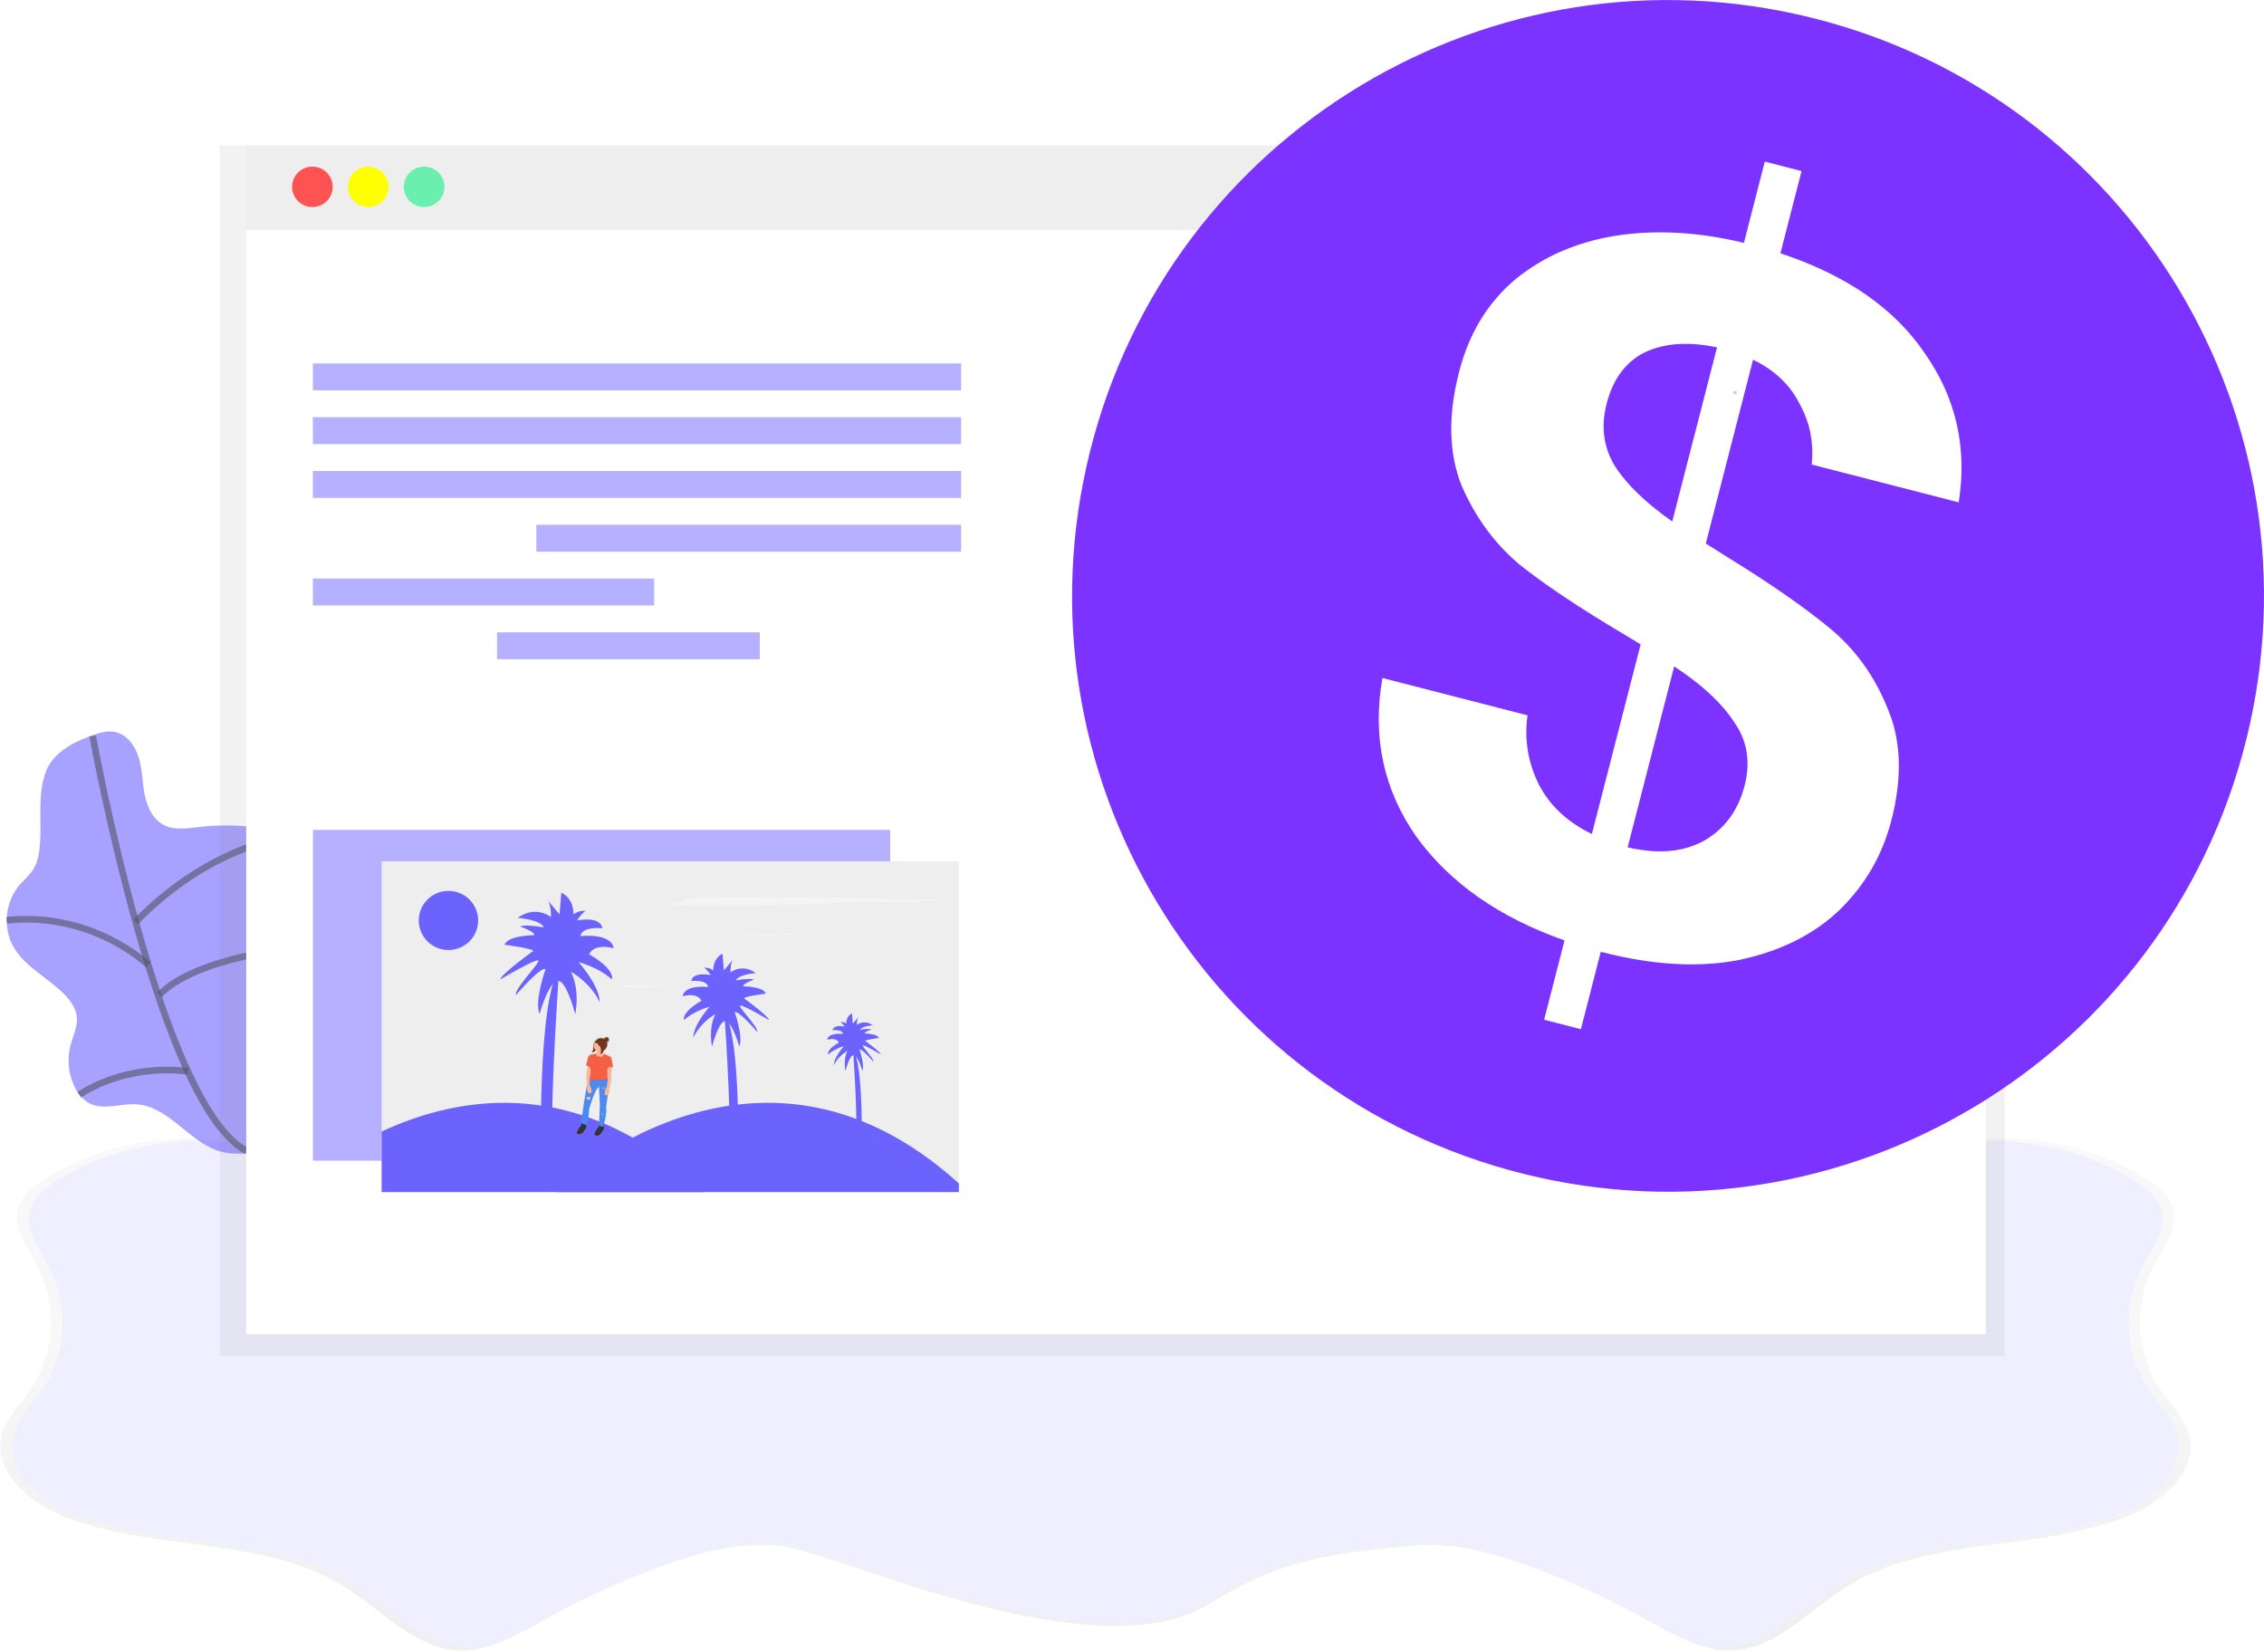 <svg width="340" height="248" viewBox="0 0 340 248" fill="none" xmlns="http://www.w3.org/2000/svg">
<path opacity="0.5" d="M328.782 215.559C328.147 212.952 326.064 210.988 324.53 208.782C322.686 206.062 321.609 202.899 321.41 199.624C321.211 196.348 321.897 193.08 323.398 190.158C324.873 187.364 327.185 184.475 326.348 181.425C325.787 179.372 323.925 177.966 322.096 176.865C315.148 172.699 307.128 170.646 299.023 170.958C289.088 171.362 279.187 175.312 269.445 173.356C259.956 171.443 251.917 166.707 241.99 166.145C234.575 165.727 227.24 166.197 219.81 165.389C201.45 163.406 182.955 162.967 164.521 164.075C146.089 162.967 127.595 163.407 109.237 165.389C101.825 166.197 94.487 165.727 87.056 166.145C77.1 166.703 69.079 171.447 59.587 173.356C49.841 175.316 39.943 171.362 30.009 170.958C21.904 170.646 13.884 172.699 6.936 176.865C5.092 177.966 3.248 179.372 2.684 181.425C1.851 184.472 4.159 187.361 5.634 190.158C7.136 193.079 7.824 196.347 7.626 199.623C7.428 202.898 6.352 206.061 4.509 208.782C2.975 210.984 0.892 212.952 0.258 215.559C-1.018 220.801 4.1 225.419 9.108 227.501C22.77 233.187 39.387 230.438 51.884 238.356C57.485 241.91 62.386 247.615 69.024 247.828C73.512 247.971 77.594 245.489 81.514 243.305C87.38 240.036 93.512 237.264 99.845 235.019C105.376 233.059 111.236 231.488 117.073 232.137C125.986 233.117 164.514 251.649 181.883 240.698C193.779 233.191 203.057 233.128 211.992 232.134C217.829 231.484 223.685 233.055 229.22 235.015C235.553 237.26 241.685 240.032 247.551 243.301C251.468 245.485 255.553 247.967 260.041 247.824C266.679 247.611 271.58 241.906 277.181 238.352C289.671 230.43 306.284 233.184 319.957 227.497C324.939 225.408 330.061 220.805 328.782 215.559Z" fill="url(#paint0_linear)"/>
<path d="M326.975 215.452C326.348 212.882 324.287 210.929 322.771 208.749C320.951 206.057 319.889 202.929 319.695 199.69C319.5 196.451 320.18 193.219 321.665 190.331C323.14 187.566 325.411 184.71 324.585 181.696C324.028 179.666 322.188 178.275 320.381 177.188C313.51 173.067 305.578 171.036 297.563 171.344C287.739 171.74 277.948 175.65 268.309 173.712C258.92 171.825 250.977 167.133 241.142 166.579C233.808 166.167 226.539 166.63 219.209 165.844C201.051 163.884 182.76 163.449 164.529 164.545C146.298 163.449 128.007 163.884 109.849 165.844C102.518 166.645 95.25 166.178 87.915 166.579C78.084 167.129 70.138 171.821 60.749 173.712C51.113 175.65 41.319 171.74 31.495 171.344C23.479 171.036 15.548 173.067 8.676 177.188C6.87 178.289 5.029 179.666 4.473 181.696C3.647 184.71 5.948 187.57 7.393 190.331C8.878 193.219 9.558 196.451 9.363 199.69C9.169 202.929 8.106 206.057 6.287 208.749C4.768 210.929 2.71 212.871 2.083 215.452C0.789 220.636 5.852 225.203 10.797 227.244C24.312 232.864 40.744 230.144 53.093 237.978C58.625 241.491 63.481 247.137 70.056 247.347C74.481 247.49 78.538 245.034 82.41 242.872C88.212 239.637 94.277 236.895 100.542 234.674C106.018 232.732 111.807 231.179 117.582 231.822C126.432 232.805 164.525 251.121 181.687 240.291C193.454 232.868 202.629 232.805 211.465 231.822C217.239 231.179 223.033 232.732 228.505 234.674C234.769 236.895 240.835 239.637 246.637 242.872C250.513 245.03 254.55 247.486 258.99 247.347C265.554 247.137 270.403 241.495 275.953 237.978C288.307 230.144 304.739 232.864 318.25 227.244C323.177 225.203 328.24 220.636 326.975 215.452Z" fill="#F0EFFF"/>
<path opacity="0.6" d="M13.866 110.414C14.921 110.047 16.042 109.698 17.145 109.889C18.988 110.208 20.283 111.948 20.832 113.736C21.381 115.524 21.363 117.407 21.713 119.243C22.064 121.078 22.901 122.976 24.553 123.854C26.205 124.731 28.156 124.386 29.988 124.173C32.392 123.897 34.819 123.875 37.227 124.107C39.248 124.302 41.623 124.981 42.216 126.916C42.703 128.494 41.737 130.106 41.11 131.629C39.908 134.478 39.812 137.844 41.188 140.612C42.563 143.38 45.351 145.444 46.516 148.366C46.854 149.097 46.952 149.915 46.796 150.704C46.624 151.257 46.34 151.769 45.963 152.209C45.048 153.381 43.957 154.412 43.124 155.646C41.387 158.215 40.911 161.409 40.712 164.497C40.513 167.533 40.531 170.579 40.764 173.612C38.499 172.878 35.999 173.531 33.665 173.05C28.698 172.03 25.596 166.178 20.537 165.822C18.144 165.653 15.57 166.776 13.435 165.686C12.415 165.101 11.617 164.198 11.163 163.116C10.261 161.202 10.055 159.035 10.581 156.986C10.949 155.569 11.687 154.181 11.543 152.723C11.421 151.475 10.669 150.374 9.806 149.46C7.347 146.861 3.777 145.271 2.011 142.162C1.207 140.685 0.872 139 1.049 137.33C1.226 135.659 1.907 134.082 3.003 132.804C3.633 132.191 4.23 131.546 4.791 130.869C5.639 129.68 5.897 128.178 6.012 126.721C6.255 123.23 5.643 119.533 6.79 116.141C7.819 113.072 10.96 111.442 13.866 110.414Z" fill="#6C63FF"/>
<path opacity="0.6" d="M13.918 110.517C13.918 110.517 23.988 166.196 37.065 172.837" stroke="#535461" stroke-miterlimit="10"/>
<path opacity="0.6" d="M41.936 125.928C41.936 125.928 31.15 127.396 20.375 138.428" stroke="#535461" stroke-miterlimit="10"/>
<path opacity="0.6" d="M22.27 144.897C22.27 144.897 13.969 136.82 1 138.189" stroke="#535461" stroke-miterlimit="10"/>
<path opacity="0.6" d="M44.704 142.309C44.704 142.309 29.555 143.59 23.946 149.38" stroke="#535461" stroke-miterlimit="10"/>
<path opacity="0.6" d="M28.196 160.873C28.196 160.873 19.715 159.405 11.886 164.379" stroke="#535461" stroke-miterlimit="10"/>
<path d="M33 21.835V31.009V203.628H301.062V31.009V21.835H33Z" fill="url(#paint1_linear)"/>
<path d="M298.223 30.084H36.976V200.339H298.223V30.084Z" fill="white"/>
<path d="M298.223 21.985H36.976V34.511H298.223V21.985Z" fill="#EEEEEE"/>
<path d="M46.917 31.093C48.601 31.093 49.967 29.734 49.967 28.058C49.967 26.381 48.601 25.021 46.917 25.021C45.233 25.021 43.867 26.381 43.867 28.058C43.867 29.734 45.233 31.093 46.917 31.093Z" fill="#FF5252"/>
<path d="M55.306 31.093C56.991 31.093 58.356 29.734 58.356 28.058C58.356 26.381 56.991 25.021 55.306 25.021C53.622 25.021 52.257 26.381 52.257 28.058C52.257 29.734 53.622 31.093 55.306 31.093Z" fill="#FFFF00"/>
<path d="M63.696 31.093C65.38 31.093 66.745 29.734 66.745 28.058C66.745 26.381 65.38 25.021 63.696 25.021C62.011 25.021 60.646 26.381 60.646 28.058C60.646 29.734 62.011 31.093 63.696 31.093Z" fill="#69F0AE"/>
<path opacity="0.5" d="M144.34 54.574H46.987V58.612H144.34V54.574Z" fill="#6C63FF"/>
<path opacity="0.5" d="M144.34 62.65H46.987V66.689H144.34V62.65Z" fill="#6C63FF"/>
<path opacity="0.5" d="M144.34 70.727H46.987V74.765H144.34V70.727Z" fill="#6C63FF"/>
<path opacity="0.5" d="M144.339 78.803H80.544V82.841H144.339V78.803Z" fill="#6C63FF"/>
<path opacity="0.5" d="M98.245 86.88H46.987V90.918H98.245V86.88Z" fill="#6C63FF"/>
<path opacity="0.5" d="M114.101 94.956H74.644V98.994H114.101V94.956Z" fill="#6C63FF"/>
<path d="M337.322 111.13C325.367 159.058 276.8 188.23 228.842 176.276C180.885 164.323 151.72 115.774 163.683 67.84C175.646 19.907 224.199 -9.267 272.141 2.683C320.083 14.634 349.277 63.189 337.322 111.13Z" fill="#7C33FF"/>
<path d="M259.501 83.713C265.829 87.613 270.911 91.14 274.746 94.294C278.581 97.449 281.477 101.446 283.433 106.286C285.511 111.054 285.715 116.682 284.046 123.171C282.701 128.401 280.1 132.895 276.242 136.652C272.41 140.313 267.433 142.802 261.312 144.118C255.216 145.338 248.294 144.952 240.546 142.959L240.401 142.922L237.412 154.544L231.891 153.124L234.955 141.212C225.107 137.749 217.672 132.533 212.65 125.562C207.75 118.52 206.069 110.602 207.608 101.808L229.399 107.412C228.89 110.998 229.449 114.446 231.075 117.756C232.727 120.969 235.39 123.461 239.065 125.232L246.388 96.758L243.707 95.139C237.257 91.312 232.102 87.87 228.242 84.812C224.504 81.682 221.596 77.733 219.518 72.965C217.562 68.125 217.431 62.413 219.125 55.827C220.594 50.113 223.378 45.511 227.477 42.022C231.672 38.558 236.732 36.349 242.656 35.394C248.677 34.465 255.09 34.824 261.894 36.471L265.033 24.268L270.553 25.688L267.377 38.036C277.275 41.304 284.505 46.313 289.068 53.062C293.752 59.739 295.448 67.197 294.156 75.435L272.074 69.755C272.412 66.435 271.802 63.387 270.244 60.611C268.808 57.764 266.483 55.565 263.267 54.016L256.168 81.617L259.501 83.713ZM241.285 60.597C240.388 64.084 240.816 67.24 242.567 70.065C244.343 72.794 247.199 75.541 251.134 78.309L257.859 52.16C253.548 51.258 249.92 51.512 246.976 52.923C244.129 54.359 242.232 56.917 241.285 60.597ZM244.436 127.233C248.916 128.282 252.714 127.968 255.83 126.291C258.97 124.517 261.027 121.742 261.998 117.965C262.92 114.382 262.395 111.201 260.425 108.423C258.577 105.572 255.576 102.787 251.423 100.067L244.436 127.233Z" fill="white"/>
<path d="M260.795 58.723H260.338V59.18H260.795V58.723Z" fill="#CCCCCC"/>
<path d="M260.798 58.799V59.028C260.714 59.028 260.646 58.975 260.646 58.912C260.646 58.849 260.714 58.799 260.798 58.799Z" fill="#E6E6E6"/>
<path opacity="0.5" d="M133.687 124.618H47V174.288H133.687V124.618Z" fill="#6C63FF"/>
<path d="M144 129.335H57.313V179.006H144V129.335Z" fill="#EEEEEE"/>
<path d="M105.813 179.006H57.313V169.907C69.162 164.393 87.394 161.296 105.813 179.006Z" fill="#6C63FF"/>
<g opacity="0.1">
<path opacity="0.1" d="M143.443 177.704V179.006H82.957V178.728C82.957 178.728 112.72 149.878 143.443 177.704Z" fill="black"/>
</g>
<path d="M144 177.704V179.006H83.514V178.728C83.514 178.728 113.278 149.878 144 177.704Z" fill="#6C63FF"/>
<path d="M67.347 142.655C69.811 142.655 71.807 140.667 71.807 138.215C71.807 135.763 69.811 133.775 67.347 133.775C64.884 133.775 62.888 135.763 62.888 138.215C62.888 140.667 64.884 142.655 67.347 142.655Z" fill="#6C63FF"/>
<path d="M105.317 134.857C104.807 134.857 104.238 134.857 103.851 134.888C103.678 134.897 103.507 134.932 103.344 134.99L100.721 135.928C102.839 135.981 105.049 135.964 107.221 135.948L119.396 135.853C120.639 135.853 121.944 135.831 122.978 135.759C123.672 135.709 124.182 135.637 124.823 135.581C127.128 135.376 130.487 135.415 133.489 135.426C136.491 135.437 140.114 135.359 141.171 135.06H134.726C134.032 135.06 133.302 135.06 132.689 135.026C131.973 134.985 131.535 134.907 130.905 134.852C129.863 134.763 128.424 134.752 127.086 134.746C119.742 134.716 112.489 134.888 105.317 134.857Z" fill="#F4F4F4"/>
<path d="M112.531 140.235C112.419 140.235 112.297 140.235 112.213 140.235C112.175 140.237 112.137 140.244 112.101 140.257L111.544 140.46C112.004 140.46 112.48 140.46 112.952 140.46L115.588 140.44C115.867 140.44 116.146 140.44 116.363 140.421C116.514 140.421 116.625 140.393 116.762 140.382C117.261 140.338 117.988 140.346 118.641 140.349C119.199 140.367 119.759 140.34 120.313 140.268H118.919C118.769 140.268 118.61 140.268 118.479 140.268C118.348 140.268 118.228 140.243 118.091 140.229C117.866 140.21 117.553 140.207 117.255 140.207C115.666 140.207 114.094 140.243 112.531 140.235Z" fill="#F4F4F4"/>
<path d="M93.855 148.005C93.744 148.005 93.621 148.005 93.538 148.005C93.499 148.007 93.462 148.014 93.426 148.027L92.869 148.229C93.329 148.229 93.805 148.229 94.276 148.229L96.913 148.21C97.192 148.21 97.471 148.21 97.688 148.191C97.838 148.191 97.95 148.163 98.087 148.152C98.585 148.107 99.313 148.116 99.965 148.118C100.524 148.137 101.083 148.11 101.638 148.038H100.244C100.093 148.038 99.935 148.038 99.804 148.038C99.673 148.038 99.553 148.013 99.416 147.999C99.19 147.98 98.878 147.977 98.58 147.977C96.991 147.977 95.419 148.013 93.855 148.005Z" fill="#F4F4F4"/>
<path d="M83.378 176.544H81.281C81.281 176.544 80.626 153.724 83.378 146.681H83.902C83.902 146.681 82.068 172.501 83.378 176.544Z" fill="#6C63FF"/>
<path d="M81.937 145.507C81.937 145.507 80.234 150.202 81.02 152.289C81.02 152.289 82.199 147.985 83.573 147.333C84.947 146.681 86.388 152.289 86.388 152.289C86.388 152.289 87.174 148.768 85.733 145.907C85.733 145.907 88.615 147.472 90.056 150.472C90.056 150.472 90.318 148.529 86.912 144.472C86.912 144.472 89.925 145.255 91.891 147.081C91.891 147.081 92.546 145.646 88.484 143.298C88.484 143.298 89.008 141.603 92.153 142.385C92.153 142.385 92.153 140.166 87.174 140.56C87.174 140.56 87.174 139.125 90.45 139.386C90.45 139.386 90.45 137.56 86.65 138.212C86.65 138.212 87.436 137.038 87.96 136.777C87.305 136.717 86.651 136.903 86.126 137.299C86.126 137.299 86.257 134.952 84.292 134.039L84.03 137.299C84.03 137.299 81.828 134.716 82.327 135.212C82.458 135.343 82.851 136.908 82.72 137.69C82.72 137.69 80.49 135.864 77.742 137.821C77.742 137.821 81.148 138.082 81.672 139.255C81.672 139.255 78.79 138.734 78.135 139.125C78.135 139.125 80.365 139.907 80.231 140.429C80.231 140.429 76.301 140.429 75.771 141.864C75.771 141.864 79.832 142.385 80.094 142.777C80.094 142.777 75.378 146.168 75.116 147.081C75.116 147.081 79.963 144.211 80.749 144.211C81.535 144.211 77.212 148.374 77.474 149.428C77.486 149.42 81.034 145.246 81.937 145.507Z" fill="#6C63FF"/>
<path d="M109.23 175.69H110.83C110.83 175.69 111.332 158.255 109.23 152.875H108.829C108.829 152.875 110.234 172.596 109.23 175.69Z" fill="#6C63FF"/>
<path d="M110.332 151.978C110.332 151.978 111.633 155.566 111.031 157.159C111.031 157.159 110.131 153.871 109.08 153.374C108.029 152.877 106.928 157.159 106.928 157.159C106.928 157.159 106.329 154.47 107.43 152.278C106.021 153.108 104.876 154.317 104.127 155.766C104.127 155.766 103.926 154.27 106.53 151.182C106.53 151.182 104.227 151.778 102.728 153.174C102.728 153.174 102.226 152.078 105.331 150.286C105.331 150.286 104.93 148.99 102.53 149.589C102.53 149.589 102.53 147.896 106.332 148.202C106.332 148.202 106.332 147.105 103.823 147.305C103.823 147.305 103.823 145.918 106.725 146.409C106.725 146.409 106.125 145.513 105.724 145.313C106.222 145.269 106.719 145.411 107.118 145.712C107.118 145.712 107.017 143.92 108.511 143.215L108.712 145.712C108.712 145.712 110.385 143.74 110.014 144.12C109.774 144.721 109.671 145.367 109.713 146.012C109.713 146.012 111.413 144.625 113.515 146.112C113.515 146.112 110.911 146.312 110.513 147.208C110.513 147.208 112.715 146.809 113.214 147.108C113.214 147.108 111.513 147.705 111.614 148.104C111.614 148.104 114.616 148.104 115.017 149.201C115.017 149.201 111.915 149.6 111.714 149.897C111.714 149.897 115.318 152.489 115.516 153.185C115.516 153.185 111.814 150.993 111.212 150.993C110.61 150.993 113.913 154.181 113.721 154.978C113.735 154.967 111.034 151.784 110.332 151.978Z" fill="#6C63FF"/>
<path d="M128.388 172.282H129.381C129.381 172.282 129.69 161.485 128.388 158.152H128.14C128.14 158.152 129.007 170.376 128.388 172.282Z" fill="#6C63FF"/>
<path d="M129.071 157.597C129.071 157.597 129.876 159.817 129.506 160.805C129.506 160.805 128.948 158.768 128.296 158.46C127.644 158.152 126.964 160.805 126.964 160.805C126.964 160.805 126.593 159.14 127.273 157.781C126.401 158.294 125.692 159.043 125.227 159.939C125.227 159.939 125.105 159.013 126.716 157.101C125.851 157.34 125.048 157.761 124.36 158.336C124.36 158.336 124.051 157.656 125.971 156.546C125.971 156.546 125.723 155.744 124.235 156.113C124.235 156.113 124.235 155.064 126.59 155.25C126.59 155.25 126.59 154.57 125.04 154.695C125.04 154.695 125.04 153.832 126.838 154.14C126.672 153.88 126.463 153.65 126.219 153.46C126.529 153.432 126.838 153.52 127.086 153.707C127.086 153.707 127.025 152.597 127.953 152.164L128.076 153.707C128.076 153.707 129.118 152.486 128.881 152.719C128.733 153.091 128.669 153.491 128.695 153.89C129.039 153.64 129.457 153.511 129.883 153.522C130.309 153.533 130.719 153.684 131.05 153.951C131.05 153.951 129.439 154.073 129.191 154.631C129.191 154.631 130.554 154.384 130.863 154.57C130.863 154.57 129.81 154.939 129.871 155.186C129.871 155.186 131.73 155.186 131.978 155.866C131.978 155.866 130.058 156.113 129.932 156.299C129.932 156.299 132.162 157.903 132.288 158.336C132.288 158.336 129.994 156.979 129.623 156.979C129.252 156.979 131.295 158.954 131.173 159.446C131.178 159.448 129.503 157.473 129.071 157.597Z" fill="#6C63FF"/>
<path d="M92.152 160.073L91.943 158.963C91.943 158.881 91.926 158.8 91.894 158.725C91.861 158.651 91.813 158.583 91.754 158.527L90.787 158.055C90.715 157.972 90.657 157.878 90.614 157.778L90.63 157.753C90.684 157.687 90.722 157.61 90.742 157.528C90.744 157.507 90.744 157.485 90.742 157.464H90.756C90.845 157.476 90.936 157.454 91.01 157.403C91.083 157.351 91.135 157.274 91.154 157.187V157.162C91.137 157.237 91.096 157.304 91.038 157.354C90.979 157.404 90.906 157.434 90.828 157.439C90.963 157.349 91.073 157.228 91.15 157.086C91.226 156.944 91.266 156.785 91.266 156.623C91.266 156.623 91.266 156.596 91.266 156.582C91.309 156.556 91.346 156.521 91.374 156.48C91.402 156.439 91.421 156.392 91.43 156.343V156.318C91.419 156.365 91.397 156.408 91.368 156.447C91.339 156.485 91.302 156.517 91.26 156.54C91.254 156.445 91.233 156.352 91.199 156.263H91.224C91.32 156.263 91.411 156.225 91.478 156.158C91.546 156.091 91.584 156 91.584 155.905C91.584 155.905 91.584 155.888 91.584 155.88C91.578 155.97 91.537 156.054 91.471 156.116C91.405 156.178 91.318 156.212 91.227 156.213H91.182V156.196C91.289 156.164 91.385 156.103 91.458 156.019C91.531 155.934 91.579 155.832 91.595 155.722C91.595 155.722 91.595 155.705 91.595 155.697C91.59 155.766 91.565 155.833 91.522 155.888C91.527 155.799 91.499 155.712 91.442 155.643C91.385 155.574 91.305 155.528 91.217 155.515C91.128 155.502 91.038 155.522 90.964 155.571C90.889 155.621 90.836 155.696 90.814 155.783L90.75 155.747C90.77 155.675 90.812 155.612 90.87 155.565C90.928 155.518 90.999 155.49 91.074 155.486H91.049C90.973 155.485 90.9 155.508 90.838 155.551C90.777 155.595 90.73 155.656 90.706 155.727C90.49 155.627 90.246 155.608 90.018 155.674C89.789 155.739 89.592 155.884 89.463 156.082C89.387 156.138 89.29 156.218 89.293 156.288C89.26 156.32 89.231 156.355 89.206 156.393C89.1 156.625 89.061 156.882 89.095 157.134C89.11 157.26 89.095 157.387 89.05 157.505C89.005 157.624 88.933 157.729 88.838 157.814C88.88 157.831 88.924 157.84 88.969 157.84C89.014 157.84 89.059 157.831 89.1 157.814C89.183 157.779 89.261 157.733 89.332 157.678C89.398 157.638 89.454 157.584 89.496 157.52V157.506C89.543 157.537 89.592 157.563 89.644 157.584C89.663 157.75 89.669 157.942 89.594 158.005L89.608 157.975C89.428 158.109 89.204 158.173 88.98 158.152C88.845 158.16 88.714 158.202 88.6 158.275C88.487 158.348 88.394 158.449 88.331 158.569L88.027 159.831V159.853V159.876C88.032 159.893 88.041 159.908 88.054 159.92C88.067 159.933 88.082 159.941 88.1 159.945L88.194 159.97C88.209 160.186 88.187 160.402 88.13 160.611C88.067 160.922 88.03 161.237 88.022 161.554C88.044 161.713 88.083 162.537 88.102 162.928C88.069 163.062 88.042 163.197 88.022 163.333L87.573 166.014C87.573 166.014 87.238 168.159 87.255 168.808L87.197 169.183C87.197 169.183 86.285 170.32 86.553 170.481C86.82 170.642 87.233 170.712 87.626 170.107C87.679 169.964 87.765 169.836 87.877 169.732C87.921 169.694 87.956 169.645 87.978 169.591C88 169.536 88.008 169.477 88.002 169.419L87.974 169.141L88.022 169.158H88.049C88.049 169.158 88.498 167.69 88.448 166.66C88.448 166.66 89.284 163.713 89.911 163.25V163.23L89.97 163.203L90.104 166.058L89.967 169.205L89.936 169.394C89.936 169.394 89.025 170.531 89.293 170.692C89.56 170.853 89.973 170.923 90.366 170.318C90.419 170.175 90.505 170.047 90.617 169.943C90.661 169.905 90.696 169.856 90.718 169.801C90.74 169.747 90.748 169.688 90.742 169.629L90.7 169.213C90.856 168.683 91.258 167.157 91.093 166.272L91.372 164.39C91.651 164.077 91.615 163.28 91.615 163.28C91.835 162.823 91.893 161.027 91.893 161.027L91.949 160.139C91.991 160.136 92.033 160.136 92.074 160.139H92.102H92.119V160.123C92.127 160.116 92.134 160.107 92.138 160.098H92.155V160.075L92.152 160.073ZM91.372 161.876C91.347 161.815 91.319 161.754 91.288 161.693H91.266V161.671C91.265 161.664 91.265 161.656 91.266 161.649V161.627C91.279 161.597 91.29 161.566 91.299 161.535C91.335 161.478 91.354 161.411 91.353 161.344C91.385 161.519 91.392 161.699 91.372 161.876ZM91.288 161.116L91.233 160.522L91.249 160.475L91.325 161.23L91.288 161.116ZM88.646 161.196C88.627 161.218 88.612 161.244 88.604 161.272C88.595 161.299 88.592 161.329 88.596 161.357C88.596 161.357 88.596 161.357 88.596 161.377C88.596 161.437 88.605 161.497 88.621 161.554L88.534 161.926V161.216C88.592 161.141 88.642 161.061 88.685 160.977C88.694 161.053 88.68 161.129 88.646 161.196Z" fill="url(#paint2_linear)"/>
<path d="M89.209 156.612C89.106 156.835 89.069 157.082 89.1 157.325C89.115 157.446 89.1 157.569 89.057 157.683C89.013 157.797 88.943 157.899 88.852 157.98C88.892 157.997 88.935 158.006 88.979 158.006C89.022 158.006 89.066 157.997 89.106 157.98C89.186 157.947 89.26 157.903 89.329 157.85C89.392 157.811 89.447 157.759 89.488 157.697C89.526 157.601 89.539 157.497 89.524 157.395C89.524 157.213 89.54 157.032 89.571 156.854C89.588 156.743 89.694 156.44 89.571 156.382C89.449 156.324 89.262 156.529 89.209 156.612Z" fill="#72351C"/>
<path d="M87.366 168.408L87.28 168.963C87.28 168.963 86.402 170.073 86.661 170.215C86.92 170.356 87.316 170.437 87.695 169.854C87.746 169.717 87.828 169.594 87.935 169.493C87.978 169.456 88.011 169.409 88.032 169.357C88.053 169.304 88.061 169.247 88.055 169.191L87.968 168.345L87.366 168.408Z" fill="#333333"/>
<path d="M90.009 168.628L89.922 169.183C89.922 169.183 89.044 170.293 89.304 170.434C89.563 170.576 89.959 170.656 90.338 170.073C90.389 169.936 90.471 169.813 90.578 169.713C90.62 169.676 90.654 169.629 90.675 169.576C90.695 169.523 90.703 169.466 90.697 169.41L90.611 168.564L90.009 168.628Z" fill="#333333"/>
<path d="M88.64 161.993C88.64 161.993 88.228 162.29 88.083 163.322L87.651 165.906C87.651 165.906 87.285 168.248 87.352 168.697L88.083 168.947C88.083 168.947 88.515 167.532 88.467 166.547C88.467 166.547 89.345 163.433 89.961 163.217L90.092 165.967L89.953 169.061L90.577 169.185C90.577 169.185 91.21 167.215 91.01 166.172L91.336 163.952C91.336 163.952 91.709 162.767 91.191 161.732L88.64 161.993Z" fill="#4D8AF0"/>
<g opacity="0.1">
<path opacity="0.1" d="M89.898 163.258V163.211C89.282 163.43 88.404 166.541 88.404 166.541C88.389 167.346 88.262 168.145 88.027 168.916L88.105 168.944C88.105 168.944 88.537 167.529 88.49 166.544C88.487 166.546 89.29 163.716 89.898 163.258Z" fill="black"/>
<path opacity="0.1" d="M91.216 161.746H91.132C91.432 162.442 91.481 163.219 91.272 163.946L90.945 166.166C91.138 167.154 90.578 168.972 90.519 169.163L90.6 169.18C90.6 169.18 91.233 167.21 91.032 166.166L91.358 163.946C91.358 163.946 91.734 162.767 91.216 161.746Z" fill="black"/>
</g>
<path d="M88.08 159.97C88.08 159.991 88.087 160.012 88.1 160.029C88.113 160.046 88.132 160.057 88.153 160.062C88.356 160.113 88.547 160.207 88.71 160.339C89.017 160.578 88.384 159.862 88.384 159.862L88.172 159.909L88.086 159.987L88.08 159.97Z" fill="#F55F44"/>
<path opacity="0.1" d="M88.08 159.97C88.08 159.991 88.087 160.012 88.1 160.029C88.113 160.046 88.132 160.057 88.153 160.062C88.356 160.113 88.547 160.207 88.71 160.339C89.017 160.578 88.384 159.862 88.384 159.862L88.172 159.909L88.086 159.987L88.08 159.97Z" fill="black"/>
<path d="M91.096 160.603C91.354 160.42 91.653 160.303 91.966 160.261C91.987 160.261 92.008 160.253 92.023 160.238C92.038 160.223 92.047 160.202 92.047 160.181C92.047 160.181 91.316 159.895 91.096 160.603Z" fill="#F55F44"/>
<path opacity="0.1" d="M92.047 160.178C92.047 160.178 91.316 159.901 91.096 160.6C91.096 160.6 91.634 160.189 92.008 160.256" fill="black"/>
<path d="M90.249 157.781C90.774 157.781 91.199 157.357 91.199 156.834C91.199 156.312 90.774 155.888 90.249 155.888C89.724 155.888 89.298 156.312 89.298 156.834C89.298 157.357 89.724 157.781 90.249 157.781Z" fill="#72351C"/>
<path d="M89.593 157.498C89.593 157.498 89.727 158.053 89.593 158.166C89.46 158.28 89.189 158.491 89.393 158.655C89.596 158.818 90.324 159.096 90.566 158.96C90.809 158.824 91.085 158.866 91.018 158.588C90.951 158.311 90.421 158.369 90.413 156.99L89.593 157.498Z" fill="#FDB797"/>
<path opacity="0.1" d="M88.248 159.803C88.267 160.104 88.248 160.407 88.189 160.703C88.127 161.001 88.092 161.305 88.083 161.61C88.111 161.81 88.169 163.131 88.169 163.131C88.169 163.131 88.064 164.288 88.629 164.182C89.195 164.077 88.543 162.861 88.543 162.861L88.571 161.282C88.724 161.075 88.82 160.831 88.85 160.575C88.891 160.195 88.248 159.803 88.248 159.803Z" fill="black"/>
<path d="M88.239 159.803C88.259 160.104 88.239 160.407 88.181 160.703C88.119 161.001 88.084 161.305 88.075 161.61C88.103 161.81 88.161 163.131 88.161 163.131C88.161 163.131 88.055 164.288 88.621 164.182C89.187 164.077 88.535 162.861 88.535 162.861L88.562 161.282C88.716 161.075 88.812 160.831 88.841 160.575C88.88 160.195 88.239 159.803 88.239 159.803Z" fill="#FDB797"/>
<path opacity="0.1" d="M91.86 159.89L91.782 161.124C91.782 161.124 91.734 162.856 91.523 163.294C91.523 163.294 91.581 164.51 91.013 164.479C90.444 164.449 91.107 163.15 91.107 163.15C91.107 163.15 91.411 161.799 91.255 161.371L91.107 159.89H91.86Z" fill="black"/>
<path d="M91.868 159.89L91.79 161.124C91.79 161.124 91.742 162.856 91.53 163.294C91.53 163.294 91.589 164.51 91.02 164.479C90.452 164.449 91.115 163.15 91.115 163.15C91.115 163.15 91.419 161.799 91.263 161.371L91.115 159.89H91.868Z" fill="#FDB797"/>
<path opacity="0.1" d="M90.026 158.694C90.026 158.694 90.486 158.904 90.737 158.277L91.67 158.732C91.728 158.787 91.773 158.852 91.805 158.925C91.836 158.997 91.852 159.075 91.851 159.154L92.052 160.225C92.052 160.225 91.369 159.995 91.157 160.628L91.216 161.23C91.26 161.379 91.249 161.538 91.185 161.679C91.18 161.692 91.177 161.706 91.177 161.72C91.177 161.733 91.18 161.747 91.185 161.76C91.199 161.804 91.203 161.85 91.195 161.896C91.188 161.941 91.17 161.984 91.143 162.021C91.116 162.058 91.08 162.089 91.039 162.11C90.998 162.131 90.953 162.142 90.906 162.143C90.656 162.146 90.405 162.165 90.157 162.201C89.956 162.259 89.348 162.087 89.148 162.201C88.947 162.315 88.523 162.115 88.523 162.115L88.638 161.627C88.638 161.627 88.559 161.388 88.657 161.302C88.755 161.216 88.696 160.469 88.61 160.259C88.61 160.259 88.264 159.934 88.052 159.981L88.331 158.746C88.391 158.631 88.48 158.533 88.59 158.463C88.699 158.392 88.825 158.351 88.955 158.344C89.171 158.363 89.387 158.302 89.56 158.172C89.56 158.172 89.351 158.627 90.026 158.694Z" fill="black"/>
<path opacity="0.1" d="M90.073 158.671C90.198 158.705 90.533 158.741 90.734 158.238L91.668 158.694C91.725 158.748 91.771 158.813 91.802 158.886C91.833 158.958 91.849 159.036 91.849 159.115L92.049 160.186C92.049 160.186 91.366 159.956 91.155 160.589L91.213 161.191L91.252 161.31C91.269 161.361 91.273 161.415 91.265 161.469C91.257 161.522 91.236 161.572 91.205 161.615C91.192 161.63 91.183 161.649 91.179 161.668C91.176 161.688 91.178 161.708 91.185 161.726C91.199 161.77 91.203 161.817 91.195 161.862C91.188 161.908 91.17 161.951 91.143 161.988C91.116 162.025 91.08 162.056 91.039 162.077C90.998 162.098 90.953 162.109 90.906 162.109C90.656 162.112 90.405 162.132 90.157 162.168C89.956 162.226 89.348 162.054 89.148 162.168C88.947 162.281 88.523 162.082 88.523 162.082L88.638 161.593C88.638 161.593 88.559 161.355 88.657 161.269C88.755 161.183 88.696 160.436 88.61 160.225C88.61 160.225 88.264 159.901 88.052 159.948L88.331 158.713C88.391 158.598 88.48 158.5 88.59 158.43C88.699 158.359 88.825 158.318 88.955 158.311C89.171 158.33 89.387 158.269 89.56 158.139C89.56 158.139 89.334 158.549 89.928 158.638L90.073 158.671Z" fill="black"/>
<path d="M90.073 158.691C90.199 158.724 90.533 158.76 90.734 158.258L91.668 158.713C91.725 158.767 91.771 158.833 91.802 158.905C91.833 158.978 91.849 159.056 91.849 159.135L92.05 160.206C92.05 160.206 91.367 159.976 91.155 160.608L91.213 161.21C91.257 161.359 91.247 161.519 91.183 161.66C91.177 161.673 91.174 161.686 91.174 161.7C91.174 161.714 91.177 161.728 91.183 161.74C91.197 161.784 91.2 161.831 91.193 161.876C91.186 161.922 91.168 161.965 91.14 162.002C91.113 162.039 91.078 162.069 91.037 162.091C90.996 162.112 90.95 162.123 90.904 162.123C90.653 162.126 90.403 162.146 90.154 162.182C89.954 162.24 89.346 162.068 89.145 162.182C88.945 162.295 88.521 162.096 88.521 162.096L88.635 161.607C88.635 161.607 88.557 161.369 88.655 161.283C88.752 161.197 88.694 160.45 88.607 160.239C88.607 160.239 88.262 159.915 88.05 159.962L88.329 158.727C88.389 158.612 88.478 158.514 88.587 158.444C88.697 158.373 88.823 158.332 88.953 158.325C89.169 158.344 89.385 158.282 89.558 158.152C89.558 158.152 89.332 158.563 89.926 158.652L90.073 158.691Z" fill="#F55F44"/>
<path opacity="0.1" d="M90.427 157.04L89.61 157.547C89.631 157.639 89.647 157.732 89.658 157.825C89.751 157.862 89.85 157.881 89.95 157.88C90.15 157.867 90.338 157.782 90.48 157.642C90.443 157.443 90.425 157.242 90.427 157.04Z" fill="black"/>
<path d="M89.933 157.819C90.369 157.819 90.722 157.468 90.722 157.034C90.722 156.6 90.369 156.249 89.933 156.249C89.498 156.249 89.144 156.6 89.144 157.034C89.144 157.468 89.498 157.819 89.933 157.819Z" fill="#FDB797"/>
<path d="M91.096 156.432C91.287 156.432 91.442 156.278 91.442 156.088C91.442 155.898 91.287 155.744 91.096 155.744C90.905 155.744 90.751 155.898 90.751 156.088C90.751 156.278 90.905 156.432 91.096 156.432Z" fill="#72351C"/>
<path d="M91.163 156.451C91.076 156.452 90.991 156.419 90.927 156.36C90.863 156.3 90.824 156.219 90.817 156.132C90.817 156.132 90.817 156.149 90.817 156.157C90.817 156.249 90.854 156.336 90.919 156.401C90.983 156.465 91.071 156.501 91.163 156.501C91.255 156.501 91.343 156.465 91.407 156.401C91.472 156.336 91.509 156.249 91.509 156.157C91.509 156.157 91.509 156.141 91.509 156.132C91.502 156.219 91.463 156.3 91.399 156.36C91.335 156.419 91.251 156.452 91.163 156.451Z" fill="#72351C"/>
<path d="M90.965 156.779C90.879 156.763 90.803 156.715 90.751 156.645C90.7 156.575 90.676 156.488 90.686 156.401V156.424C90.67 156.513 90.69 156.606 90.742 156.681C90.794 156.757 90.874 156.808 90.964 156.825C91.054 156.841 91.147 156.821 91.223 156.77C91.298 156.718 91.35 156.638 91.367 156.549V156.524C91.345 156.609 91.292 156.684 91.217 156.731C91.142 156.779 91.052 156.796 90.965 156.779Z" fill="#72351C"/>
<path d="M90.698 157.611C90.612 157.595 90.535 157.547 90.484 157.477C90.432 157.407 90.409 157.32 90.419 157.234V157.256C90.402 157.346 90.422 157.439 90.474 157.514C90.526 157.589 90.606 157.641 90.696 157.657C90.786 157.674 90.879 157.654 90.955 157.602C91.031 157.55 91.082 157.471 91.099 157.381V157.356C91.078 157.442 91.024 157.516 90.95 157.563C90.875 157.611 90.785 157.628 90.698 157.611Z" fill="#72351C"/>
<path d="M91.163 156.268C91.075 156.268 90.99 156.235 90.926 156.175C90.862 156.116 90.823 156.034 90.817 155.946C90.817 155.946 90.817 155.963 90.817 155.971C90.817 156.063 90.854 156.15 90.919 156.215C90.983 156.279 91.071 156.315 91.163 156.315C91.255 156.315 91.343 156.279 91.407 156.215C91.472 156.15 91.509 156.063 91.509 155.971C91.509 155.971 91.509 155.955 91.509 155.946C91.503 156.034 91.464 156.116 91.4 156.175C91.336 156.235 91.251 156.268 91.163 156.268Z" fill="#72351C"/>
<path d="M90.681 156.082C90.681 155.995 90.715 155.911 90.776 155.847C90.837 155.784 90.919 155.746 91.007 155.741H90.982C90.89 155.741 90.802 155.777 90.737 155.842C90.673 155.906 90.636 155.994 90.636 156.085C90.636 156.176 90.673 156.264 90.737 156.328C90.802 156.393 90.89 156.429 90.982 156.429H91.007C90.918 156.424 90.835 156.385 90.774 156.321C90.713 156.256 90.68 156.171 90.681 156.082Z" fill="#72351C"/>
<path opacity="0.1" d="M91.029 159.329C91.065 159.499 91.065 159.675 91.029 159.845C91.029 159.845 90.981 160.295 91.057 160.372" fill="black"/>
<path opacity="0.1" d="M88.693 159.434C88.73 159.605 88.73 159.78 88.693 159.951C88.693 159.951 88.646 160.4 88.721 160.478" fill="black"/>
<path opacity="0.1" d="M88.674 161.28C88.749 161.306 88.83 161.306 88.905 161.28C88.996 161.252 89.093 161.252 89.184 161.28" fill="black"/>
<path opacity="0.1" d="M88.791 160.603C89.062 160.616 89.334 160.573 89.588 160.478C89.588 160.478 90.569 160.716 90.848 160.544" fill="black"/>
<path d="M88.495 164.726H88.264C88.161 164.726 88.077 164.809 88.077 164.912C88.077 165.015 88.161 165.098 88.264 165.098H88.495C88.598 165.098 88.682 165.015 88.682 164.912C88.682 164.809 88.598 164.726 88.495 164.726Z" fill="#FDB797"/>
<path d="M88.08 164.826L88.403 164.812L88.682 164.857H88.585L88.08 164.826Z" fill="#F0E4E4"/>
<path d="M90.26 163.269H90.583L90.862 163.297H90.764L90.26 163.269Z" fill="#F0E4E4"/>
<path d="M90.26 163.336H90.583L90.862 163.364H90.764L90.26 163.336Z" fill="#F0E4E4"/>
<path d="M90.26 163.405H90.583L90.862 163.433H90.764L90.26 163.405Z" fill="#F0E4E4"/>
<path d="M90.26 163.472H90.583L90.862 163.5H90.764L90.26 163.472Z" fill="#F0E4E4"/>
<path d="M88.08 165.084H88.403L88.682 165.117H88.585L88.08 165.084Z" fill="#F0E4E4"/>
<path d="M88.08 165.051H88.403L88.682 165.084H88.585L88.08 165.051Z" fill="#F0E4E4"/>
<path d="M88.08 165.017H88.403L88.682 165.051H88.585L88.08 165.017Z" fill="#F0E4E4"/>
<path d="M88.08 164.984H88.403L88.682 165.018H88.585L88.08 164.984Z" fill="#F0E4E4"/>
<path d="M88.08 164.776L88.403 164.762L88.682 164.807H88.585L88.08 164.776Z" fill="#F0E4E4"/>
<path d="M88.08 164.718L88.403 164.704L88.682 164.748H88.585L88.08 164.718Z" fill="#F0E4E4"/>
<path opacity="0.1" d="M90.067 156.532C90.037 156.825 90.075 157.122 90.179 157.398C90.231 157.532 90.254 157.675 90.246 157.818C90.239 157.962 90.202 158.102 90.137 158.23C90.18 158.24 90.225 158.24 90.267 158.229C90.31 158.218 90.349 158.198 90.382 158.169C90.452 158.109 90.512 158.039 90.561 157.961C90.613 157.898 90.65 157.824 90.67 157.745C90.678 157.62 90.659 157.495 90.614 157.378C90.56 157.166 90.521 156.95 90.497 156.732C90.48 156.599 90.497 156.216 90.346 156.177C90.196 156.138 90.095 156.421 90.067 156.532Z" fill="black"/>
<path d="M90.087 156.524C90.056 156.817 90.094 157.113 90.198 157.389C90.25 157.523 90.273 157.667 90.266 157.81C90.258 157.953 90.221 158.094 90.156 158.222C90.199 158.232 90.244 158.231 90.286 158.221C90.329 158.21 90.368 158.189 90.401 158.161C90.471 158.1 90.531 158.03 90.58 157.953C90.632 157.889 90.669 157.815 90.689 157.736C90.697 157.611 90.678 157.486 90.633 157.37C90.579 157.157 90.54 156.941 90.516 156.723C90.499 156.59 90.516 156.207 90.365 156.168C90.215 156.129 90.114 156.41 90.087 156.524Z" fill="#72351C"/>
<path opacity="0.1" d="M89.747 156.729C89.814 156.798 89.828 156.901 89.884 156.979C89.933 157.032 89.994 157.073 90.061 157.1C90.129 157.127 90.201 157.138 90.274 157.134C90.314 157.132 90.353 157.141 90.388 157.159C90.45 157.198 90.452 157.287 90.491 157.348C90.512 157.37 90.538 157.388 90.566 157.4C90.594 157.412 90.624 157.418 90.654 157.418C90.685 157.418 90.715 157.412 90.743 157.4C90.772 157.388 90.797 157.37 90.818 157.348C90.898 157.252 90.942 157.131 90.943 157.006C90.956 156.869 90.956 156.73 90.943 156.593C90.939 156.435 90.877 156.285 90.767 156.171C90.676 156.104 90.57 156.058 90.458 156.038C90.305 155.984 90.141 155.972 89.981 156.002C89.904 156.028 89.831 156.064 89.764 156.11C89.669 156.171 89.576 156.233 89.485 156.296C89.382 156.368 89.187 156.512 89.376 156.59C89.496 156.646 89.647 156.621 89.747 156.729Z" fill="black"/>
<path d="M89.766 156.718C89.833 156.787 89.847 156.89 89.903 156.968C89.952 157.02 90.013 157.062 90.081 157.089C90.148 157.116 90.221 157.127 90.293 157.123C90.333 157.121 90.372 157.129 90.407 157.148C90.469 157.187 90.471 157.276 90.51 157.337C90.531 157.359 90.557 157.377 90.585 157.389C90.613 157.401 90.643 157.407 90.674 157.407C90.704 157.407 90.734 157.401 90.762 157.389C90.79 157.377 90.816 157.359 90.837 157.337C90.917 157.241 90.962 157.12 90.962 156.995C90.975 156.858 90.975 156.719 90.962 156.582C90.958 156.424 90.896 156.274 90.786 156.16C90.695 156.093 90.589 156.047 90.477 156.027C90.324 155.973 90.16 155.961 90 155.991C89.923 156.016 89.85 156.053 89.783 156.099C89.688 156.16 89.595 156.222 89.504 156.285C89.401 156.357 89.206 156.501 89.395 156.579C89.515 156.635 89.674 156.612 89.766 156.718Z" fill="#72351C"/>
<path d="M90.279 163.269H90.603L90.881 163.297H90.789L90.279 163.269Z" fill="#F0E4E4"/>
<path d="M90.279 163.336H90.603L90.881 163.364H90.789L90.279 163.336Z" fill="#F0E4E4"/>
<path d="M90.279 163.405H90.603L90.881 163.433H90.789L90.279 163.405Z" fill="#F0E4E4"/>
<path d="M90.279 163.472H90.603L90.881 163.5H90.789L90.279 163.472Z" fill="#F0E4E4"/>
<path d="M90.14 167.154H90.463L90.742 167.182H90.644L90.14 167.154Z" fill="#F0E4E4"/>
<path d="M90.14 167.224H90.463L90.742 167.251H90.644L90.14 167.224Z" fill="#F0E4E4"/>
<path d="M90.14 167.29H90.463L90.742 167.318H90.644L90.14 167.29Z" fill="#F0E4E4"/>
<path d="M90.14 167.357H90.463L90.742 167.385H90.644L90.14 167.357Z" fill="#F0E4E4"/>
<defs>
<linearGradient id="paint0_linear" x1="164.514" y1="247.831" x2="164.514" y2="163.491" gradientUnits="userSpaceOnUse">
<stop stop-color="#808080" stop-opacity="0.25"/>
<stop offset="0.54" stop-color="#808080" stop-opacity="0.12"/>
<stop offset="1" stop-color="#808080" stop-opacity="0.1"/>
</linearGradient>
<linearGradient id="paint1_linear" x1="117543" y1="90045.9" x2="117543" y2="21.835" gradientUnits="userSpaceOnUse">
<stop stop-color="#808080" stop-opacity="0.25"/>
<stop offset="0.54" stop-color="#808080" stop-opacity="0.12"/>
<stop offset="1" stop-color="#808080" stop-opacity="0.1"/>
</linearGradient>
<linearGradient id="paint2_linear" x1="3973.64" y1="7471.41" x2="3973.64" y2="6623.69" gradientUnits="userSpaceOnUse">
<stop stop-color="#808080" stop-opacity="0.25"/>
<stop offset="0.54" stop-color="#808080" stop-opacity="0.12"/>
<stop offset="1" stop-color="#808080" stop-opacity="0.1"/>
</linearGradient>
</defs>
</svg>